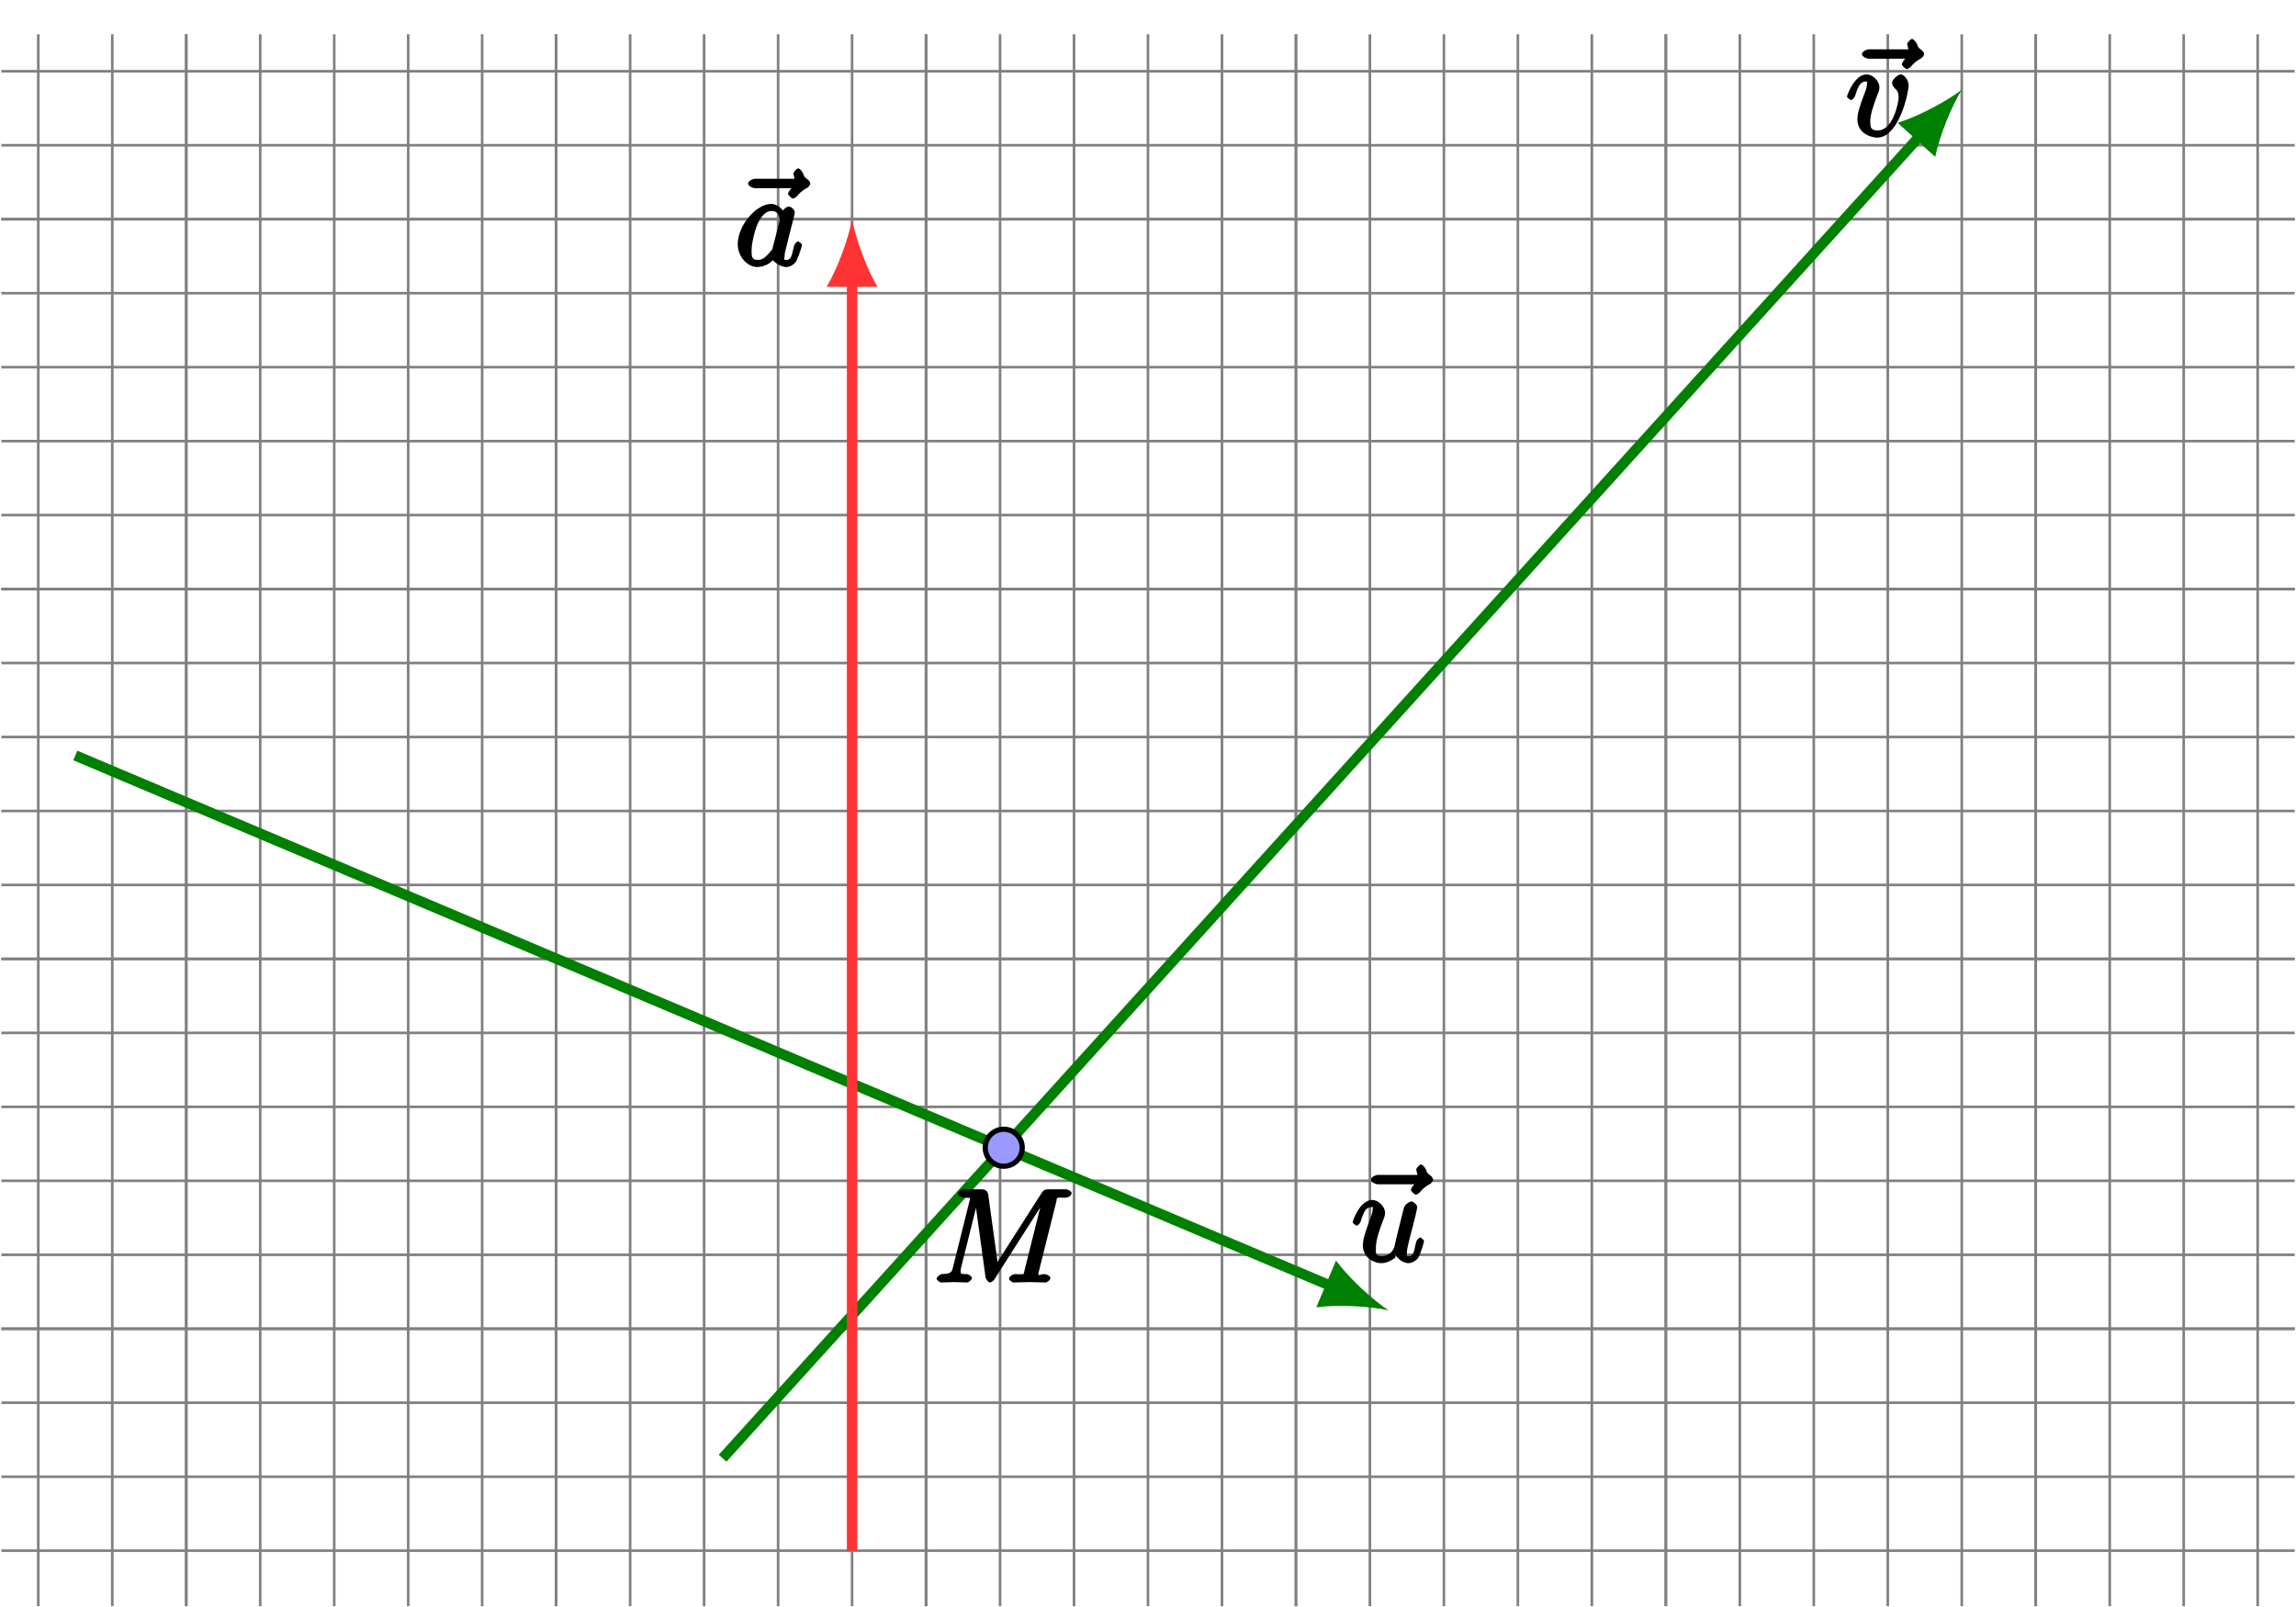 <svg xmlns="http://www.w3.org/2000/svg" xmlns:xlink="http://www.w3.org/1999/xlink" width="234.6" height="123.2pt" version="1.1" viewBox="0 0 175.95 123.2"><defs><g><symbol id="glyph0-0" overflow="visible"><path style="stroke:none"/></symbol><symbol id="glyph0-1" overflow="visible"><path style="stroke:none" d="M 5.219 -6.203 C 5.078 -6.078 4.703 -5.688 4.703 -5.5 C 4.703 -5.406 4.984 -5.141 5.078 -5.141 C 5.172 -5.141 5.344 -5.266 5.391 -5.328 C 5.516 -5.469 5.734 -5.75 6.188 -5.969 C 6.25 -6.016 6.406 -6.172 6.406 -6.297 C 6.406 -6.391 6.281 -6.562 6.203 -6.609 C 5.984 -6.766 5.938 -6.812 5.859 -7.062 C 5.828 -7.141 5.625 -7.453 5.484 -7.453 C 5.344 -7.453 5.109 -7.141 5.109 -7.062 C 5.109 -7.016 5.234 -6.594 5.188 -6.656 L 2.156 -6.656 C 2 -6.656 1.641 -6.484 1.641 -6.297 C 1.641 -6.094 2 -5.938 2.156 -5.938 L 5.359 -5.938 Z M 5.219 -6.203"/></symbol><symbol id="glyph0-2" overflow="visible"><path style="stroke:none" d="M 3.312 -0.719 C 3.422 -0.312 3.953 0.109 4.375 0.109 C 4.719 0.109 5.078 -0.172 5.156 -0.344 C 5.453 -0.953 5.578 -1.562 5.578 -1.578 C 5.578 -1.688 5.328 -1.859 5.297 -1.859 C 5.188 -1.859 5 -1.641 4.969 -1.5 C 4.828 -0.953 4.828 -0.438 4.406 -0.438 C 4.203 -0.438 4.266 -0.406 4.266 -0.734 C 4.266 -0.953 4.391 -1.422 4.469 -1.766 L 4.75 -2.844 C 4.781 -2.984 4.875 -3.375 4.922 -3.516 C 4.969 -3.75 5.062 -4.125 5.062 -4.188 C 5.062 -4.359 4.75 -4.625 4.609 -4.625 C 4.562 -4.625 4.109 -4.453 4.031 -4.109 C 3.844 -3.375 3.406 -1.641 3.297 -1.109 C 3.281 -1.062 3.062 -0.438 2.328 -0.438 C 1.812 -0.438 1.891 -0.719 1.891 -1.094 C 1.891 -1.641 2.156 -2.438 2.422 -3.125 C 2.547 -3.422 2.594 -3.562 2.594 -3.75 C 2.594 -4.203 2.109 -4.734 1.609 -4.734 C 0.656 -4.734 0.109 -3.125 0.109 -3.031 C 0.109 -2.938 0.391 -2.766 0.406 -2.766 C 0.516 -2.766 0.688 -2.953 0.734 -3.109 C 0.984 -3.984 1.203 -4.188 1.578 -4.188 C 1.672 -4.188 1.641 -4.344 1.641 -4.016 C 1.641 -3.781 1.531 -3.484 1.469 -3.344 C 1.109 -2.359 0.891 -1.734 0.891 -1.25 C 0.891 -0.297 1.766 0.109 2.297 0.109 C 2.953 0.109 3.438 -0.391 3.406 -0.344 Z M 3.312 -0.719"/></symbol><symbol id="glyph0-3" overflow="visible"><path style="stroke:none" d="M 4.828 -3.875 C 4.828 -4.406 4.406 -4.734 4.234 -4.734 C 3.984 -4.734 3.562 -4.312 3.562 -4.094 C 3.562 -3.953 3.656 -3.781 3.766 -3.672 C 3.984 -3.484 4.062 -3.328 4.062 -2.969 C 4.062 -2.547 3.625 -0.438 2.469 -0.438 C 1.953 -0.438 1.891 -0.625 1.891 -1.141 C 1.891 -1.688 2.156 -2.422 2.469 -3.25 C 2.547 -3.422 2.594 -3.562 2.594 -3.75 C 2.594 -4.203 2.109 -4.734 1.609 -4.734 C 0.672 -4.734 0.109 -3.125 0.109 -3.031 C 0.109 -2.938 0.391 -2.766 0.406 -2.766 C 0.516 -2.766 0.688 -2.953 0.734 -3.109 C 1.031 -4.109 1.281 -4.188 1.578 -4.188 C 1.656 -4.188 1.641 -4.344 1.641 -4.031 C 1.641 -3.781 1.547 -3.516 1.469 -3.328 C 1.031 -2.172 0.906 -1.719 0.906 -1.281 C 0.906 -0.203 1.969 0.109 2.422 0.109 C 4.094 0.109 4.828 -3.344 4.828 -3.875 Z M 4.828 -3.875"/></symbol><symbol id="glyph0-4" overflow="visible"><path style="stroke:none" d="M 3.891 -3.922 C 3.703 -4.297 3.25 -4.734 2.797 -4.734 C 1.641 -4.734 0.219 -3.094 0.219 -1.641 C 0.219 -0.703 0.953 0.109 1.719 0.109 C 1.922 0.109 2.547 0.016 2.906 -0.422 C 2.922 -0.375 3.453 0.109 3.922 0.109 C 4.281 0.109 4.625 -0.172 4.703 -0.344 C 5 -0.953 5.141 -1.562 5.141 -1.578 C 5.141 -1.688 4.875 -1.859 4.844 -1.859 C 4.75 -1.859 4.562 -1.641 4.531 -1.5 C 4.359 -0.859 4.359 -0.438 3.953 -0.438 C 3.672 -0.438 3.812 -0.531 3.812 -0.734 C 3.812 -0.953 3.844 -1.031 3.953 -1.469 C 4.062 -1.891 4.078 -1.984 4.172 -2.359 L 4.531 -3.766 C 4.594 -4.031 4.594 -4.062 4.594 -4.094 C 4.594 -4.266 4.312 -4.531 4.141 -4.531 C 3.891 -4.531 3.562 -4.141 3.531 -3.922 Z M 2.891 -1.344 C 2.844 -1.172 2.891 -1.266 2.734 -1.094 C 2.297 -0.547 2.031 -0.438 1.75 -0.438 C 1.25 -0.438 1.281 -0.812 1.281 -1.203 C 1.281 -1.703 1.547 -2.828 1.781 -3.281 C 2.078 -3.875 2.406 -4.188 2.812 -4.188 C 3.453 -4.188 3.422 -3.531 3.422 -3.469 C 3.422 -3.406 3.406 -3.344 3.391 -3.297 Z M 2.891 -1.344"/></symbol><symbol id="glyph0-5" overflow="visible"><path style="stroke:none" d="M 9.406 -6.203 C 9.484 -6.562 9.344 -6.5 10.094 -6.5 C 10.312 -6.5 10.578 -6.656 10.578 -6.859 C 10.578 -6.969 10.312 -7.141 10.141 -7.141 L 8.828 -7.141 C 8.562 -7.141 8.422 -7.094 8.297 -6.891 L 4.672 -1.219 L 4.969 -1.094 L 4.188 -6.734 C 4.156 -6.969 3.969 -7.141 3.703 -7.141 L 2.344 -7.141 C 2.156 -7.141 1.859 -6.969 1.859 -6.781 C 1.859 -6.656 2.141 -6.5 2.328 -6.5 C 2.469 -6.5 2.641 -6.484 2.766 -6.484 C 2.922 -6.453 2.797 -6.594 2.797 -6.484 C 2.797 -6.438 2.797 -6.406 2.766 -6.297 L 1.5 -1.219 C 1.391 -0.812 1.406 -0.672 0.594 -0.641 C 0.547 -0.641 0.234 -0.453 0.234 -0.281 C 0.234 -0.188 0.484 0 0.562 0 C 0.875 0 1.219 -0.031 1.562 -0.031 C 1.891 -0.031 2.25 0 2.578 0 C 2.625 0 2.938 -0.156 2.938 -0.359 C 2.938 -0.469 2.656 -0.641 2.578 -0.641 C 2.016 -0.641 2.078 -0.672 2.078 -0.906 C 2.078 -0.984 2.078 -1.031 2.109 -1.141 L 3.422 -6.406 L 3.156 -6.406 L 3.984 -0.391 C 4 -0.266 4.203 0 4.312 0 C 4.422 0 4.609 -0.156 4.656 -0.234 L 8.641 -6.484 L 8.359 -6.484 L 6.969 -0.938 C 6.875 -0.547 7.031 -0.641 6.234 -0.641 C 6.078 -0.641 5.781 -0.469 5.781 -0.281 C 5.781 -0.156 6.078 0 6.109 0 C 6.391 0 7.062 -0.031 7.344 -0.031 C 7.75 -0.031 8.188 0 8.594 0 C 8.656 0 8.953 -0.156 8.953 -0.359 C 8.953 -0.469 8.688 -0.641 8.5 -0.641 C 8.141 -0.641 8.031 -0.469 8.031 -0.641 C 8.031 -0.688 8.031 -0.703 8.078 -0.891 Z M 9.406 -6.203"/></symbol></g><clipPath id="clip1"><path d="M 0 2 L 175.949 2 L 175.949 123.199 L 0 123.199 Z M 0 2"/></clipPath><clipPath id="clip2"><path d="M 44 0 L 159 0 L 159 123.199 L 44 123.199 Z M 44 0"/></clipPath></defs><g id="surface1"><g clip-path="url(#clip1)" clip-rule="nonzero"><path style="fill:none;stroke-width:.199;stroke-linecap:butt;stroke-linejoin:miter;stroke:gray;stroke-opacity:1;stroke-miterlimit:10" d="M -14.171 -17.008 L 161.579 -17.008 M -14.171 -11.34 L 161.579 -11.34 M -14.171 -5.668 L 161.579 -5.668 M -14.171 0 L 161.579 0 M -14.171 5.668 L 161.579 5.668 M -14.171 11.34 L 161.579 11.34 M -14.171 17.008 L 161.579 17.008 M -14.171 22.676 L 161.579 22.676 M -14.171 28.348 L 161.579 28.348 M -14.171 34.016 L 161.579 34.016 M -14.171 39.684 L 161.579 39.684 M -14.171 45.356 L 161.579 45.356 M -14.171 51.024 L 161.579 51.024 M -14.171 56.692 L 161.579 56.692 M -14.171 62.363 L 161.579 62.363 M -14.171 68.031 L 161.579 68.031 M -14.171 73.699 L 161.579 73.699 M -14.171 79.371 L 161.579 79.371 M -14.171 85.039 L 161.579 85.039 M -14.171 90.707 L 161.579 90.707 M -14.171 96.379 L 161.579 96.379 M -11.339 -21.262 L -11.339 99.215 M -5.668 -21.262 L -5.668 99.215 M 0 -21.262 L 0 99.215 M 5.668 -21.262 L 5.668 99.215 M 11.34 -21.262 L 11.34 99.215 M 17.008 -21.262 L 17.008 99.215 M 22.676 -21.262 L 22.676 99.215 M 28.348 -21.262 L 28.348 99.215 M 34.016 -21.262 L 34.016 99.215 M 39.684 -21.262 L 39.684 99.215 M 45.356 -21.262 L 45.356 99.215 M 51.024 -21.262 L 51.024 99.215 M 56.692 -21.262 L 56.692 99.215 M 62.364 -21.262 L 62.364 99.215 M 68.032 -21.262 L 68.032 99.215 M 73.7 -21.262 L 73.7 99.215 M 79.372 -21.262 L 79.372 99.215 M 85.04 -21.262 L 85.04 99.215 M 90.707 -21.262 L 90.707 99.215 M 96.379 -21.262 L 96.379 99.215 M 102.047 -21.262 L 102.047 99.215 M 107.715 -21.262 L 107.715 99.215 M 113.387 -21.262 L 113.387 99.215 M 119.055 -21.262 L 119.055 99.215 M 124.723 -21.262 L 124.723 99.215 M 130.395 -21.262 L 130.395 99.215 M 136.063 -21.262 L 136.063 99.215 M 141.731 -21.262 L 141.731 99.215 M 147.403 -21.262 L 147.403 99.215 M 153.071 -21.262 L 153.071 99.215 M 158.739 -21.262 L 158.739 99.215" transform="matrix(1,0,0,-1,14.273,101.84)"/><path style="fill:none;stroke-width:.199;stroke-linecap:butt;stroke-linejoin:miter;stroke:gray;stroke-opacity:1;stroke-miterlimit:10" d="M -14.171 0 L 161.579 0 M -14.171 28.348 L 161.579 28.348 M -14.171 56.695 L 161.579 56.695 M -14.171 85.039 L 161.579 85.039 M 0 -21.262 L 0 99.215 M 28.348 -21.262 L 28.348 99.215 M 56.692 -21.262 L 56.692 99.215 M 85.04 -21.262 L 85.04 99.215 M 113.387 -21.262 L 113.387 99.215 M 141.735 -21.262 L 141.735 99.215" transform="matrix(1,0,0,-1,14.273,101.84)"/></g><path style="fill:none;stroke-width:.797;stroke-linecap:butt;stroke-linejoin:miter;stroke:green;stroke-opacity:1;stroke-miterlimit:10" d="M -8.503 43.938 L 87.832 3.231" transform="matrix(1,0,0,-1,14.273,101.84)"/><path style="stroke:none;fill-rule:nonzero;fill:green;fill-opacity:1" d="M 106.398 100.422 C 105.227 99.645 103.465 98.059 102.383 96.617 L 100.871 100.195 C 102.656 99.965 105.027 100.125 106.398 100.422"/><g style="fill:#000;fill-opacity:1"><use x="103.419" y="96.704" xlink:href="#glyph0-1"/></g><g style="fill:#000;fill-opacity:1"><use x="103.549" y="96.704" xlink:href="#glyph0-2"/></g><g clip-path="url(#clip2)" clip-rule="nonzero"><path style="fill:none;stroke-width:.797;stroke-linecap:butt;stroke-linejoin:miter;stroke:green;stroke-opacity:1;stroke-miterlimit:10" d="M 41.102 -9.922 L 132.934 91.504" transform="matrix(1,0,0,-1,14.273,101.84)"/></g><path style="stroke:none;fill-rule:nonzero;fill:green;fill-opacity:1" d="M 150.336 6.879 C 149.219 7.727 147.137 8.871 145.422 9.414 L 148.301 12.023 C 148.672 10.262 149.602 8.074 150.336 6.879"/><g style="fill:#000;fill-opacity:1"><use x="141.045" y="10.437" xlink:href="#glyph0-1"/></g><g style="fill:#000;fill-opacity:1"><use x="141.434" y="10.437" xlink:href="#glyph0-3"/></g><path style="fill:none;stroke-width:.797;stroke-linecap:butt;stroke-linejoin:miter;stroke:#f33;stroke-opacity:1;stroke-miterlimit:10" d="M 51.024 -17.008 L 51.024 80.379" transform="matrix(1,0,0,-1,14.273,101.84)"/><path style="stroke:none;fill-rule:nonzero;fill:#f33;fill-opacity:1" d="M 65.297 16.801 C 65.039 18.18 64.262 20.426 63.355 21.98 L 67.238 21.98 C 66.332 20.426 65.555 18.18 65.297 16.801"/><g style="fill:#000;fill-opacity:1"><use x="55.688" y="20.359" xlink:href="#glyph0-1"/></g><g style="fill:#000;fill-opacity:1"><use x="56.316" y="20.359" xlink:href="#glyph0-4"/></g><g style="fill:#000;fill-opacity:1"><use x="71.544" y="98.294" xlink:href="#glyph0-5"/></g><path style="fill-rule:nonzero;fill:#99f;fill-opacity:1;stroke-width:.399;stroke-linecap:butt;stroke-linejoin:miter;stroke:#000;stroke-opacity:1;stroke-miterlimit:10" d="M 64.063 13.875 C 64.063 14.656 63.43 15.293 62.645 15.293 C 61.864 15.293 61.231 14.656 61.231 13.875 C 61.231 13.09 61.864 12.457 62.645 12.457 C 63.43 12.457 64.063 13.09 64.063 13.875 Z M 64.063 13.875" transform="matrix(1,0,0,-1,14.273,101.84)"/></g></svg>